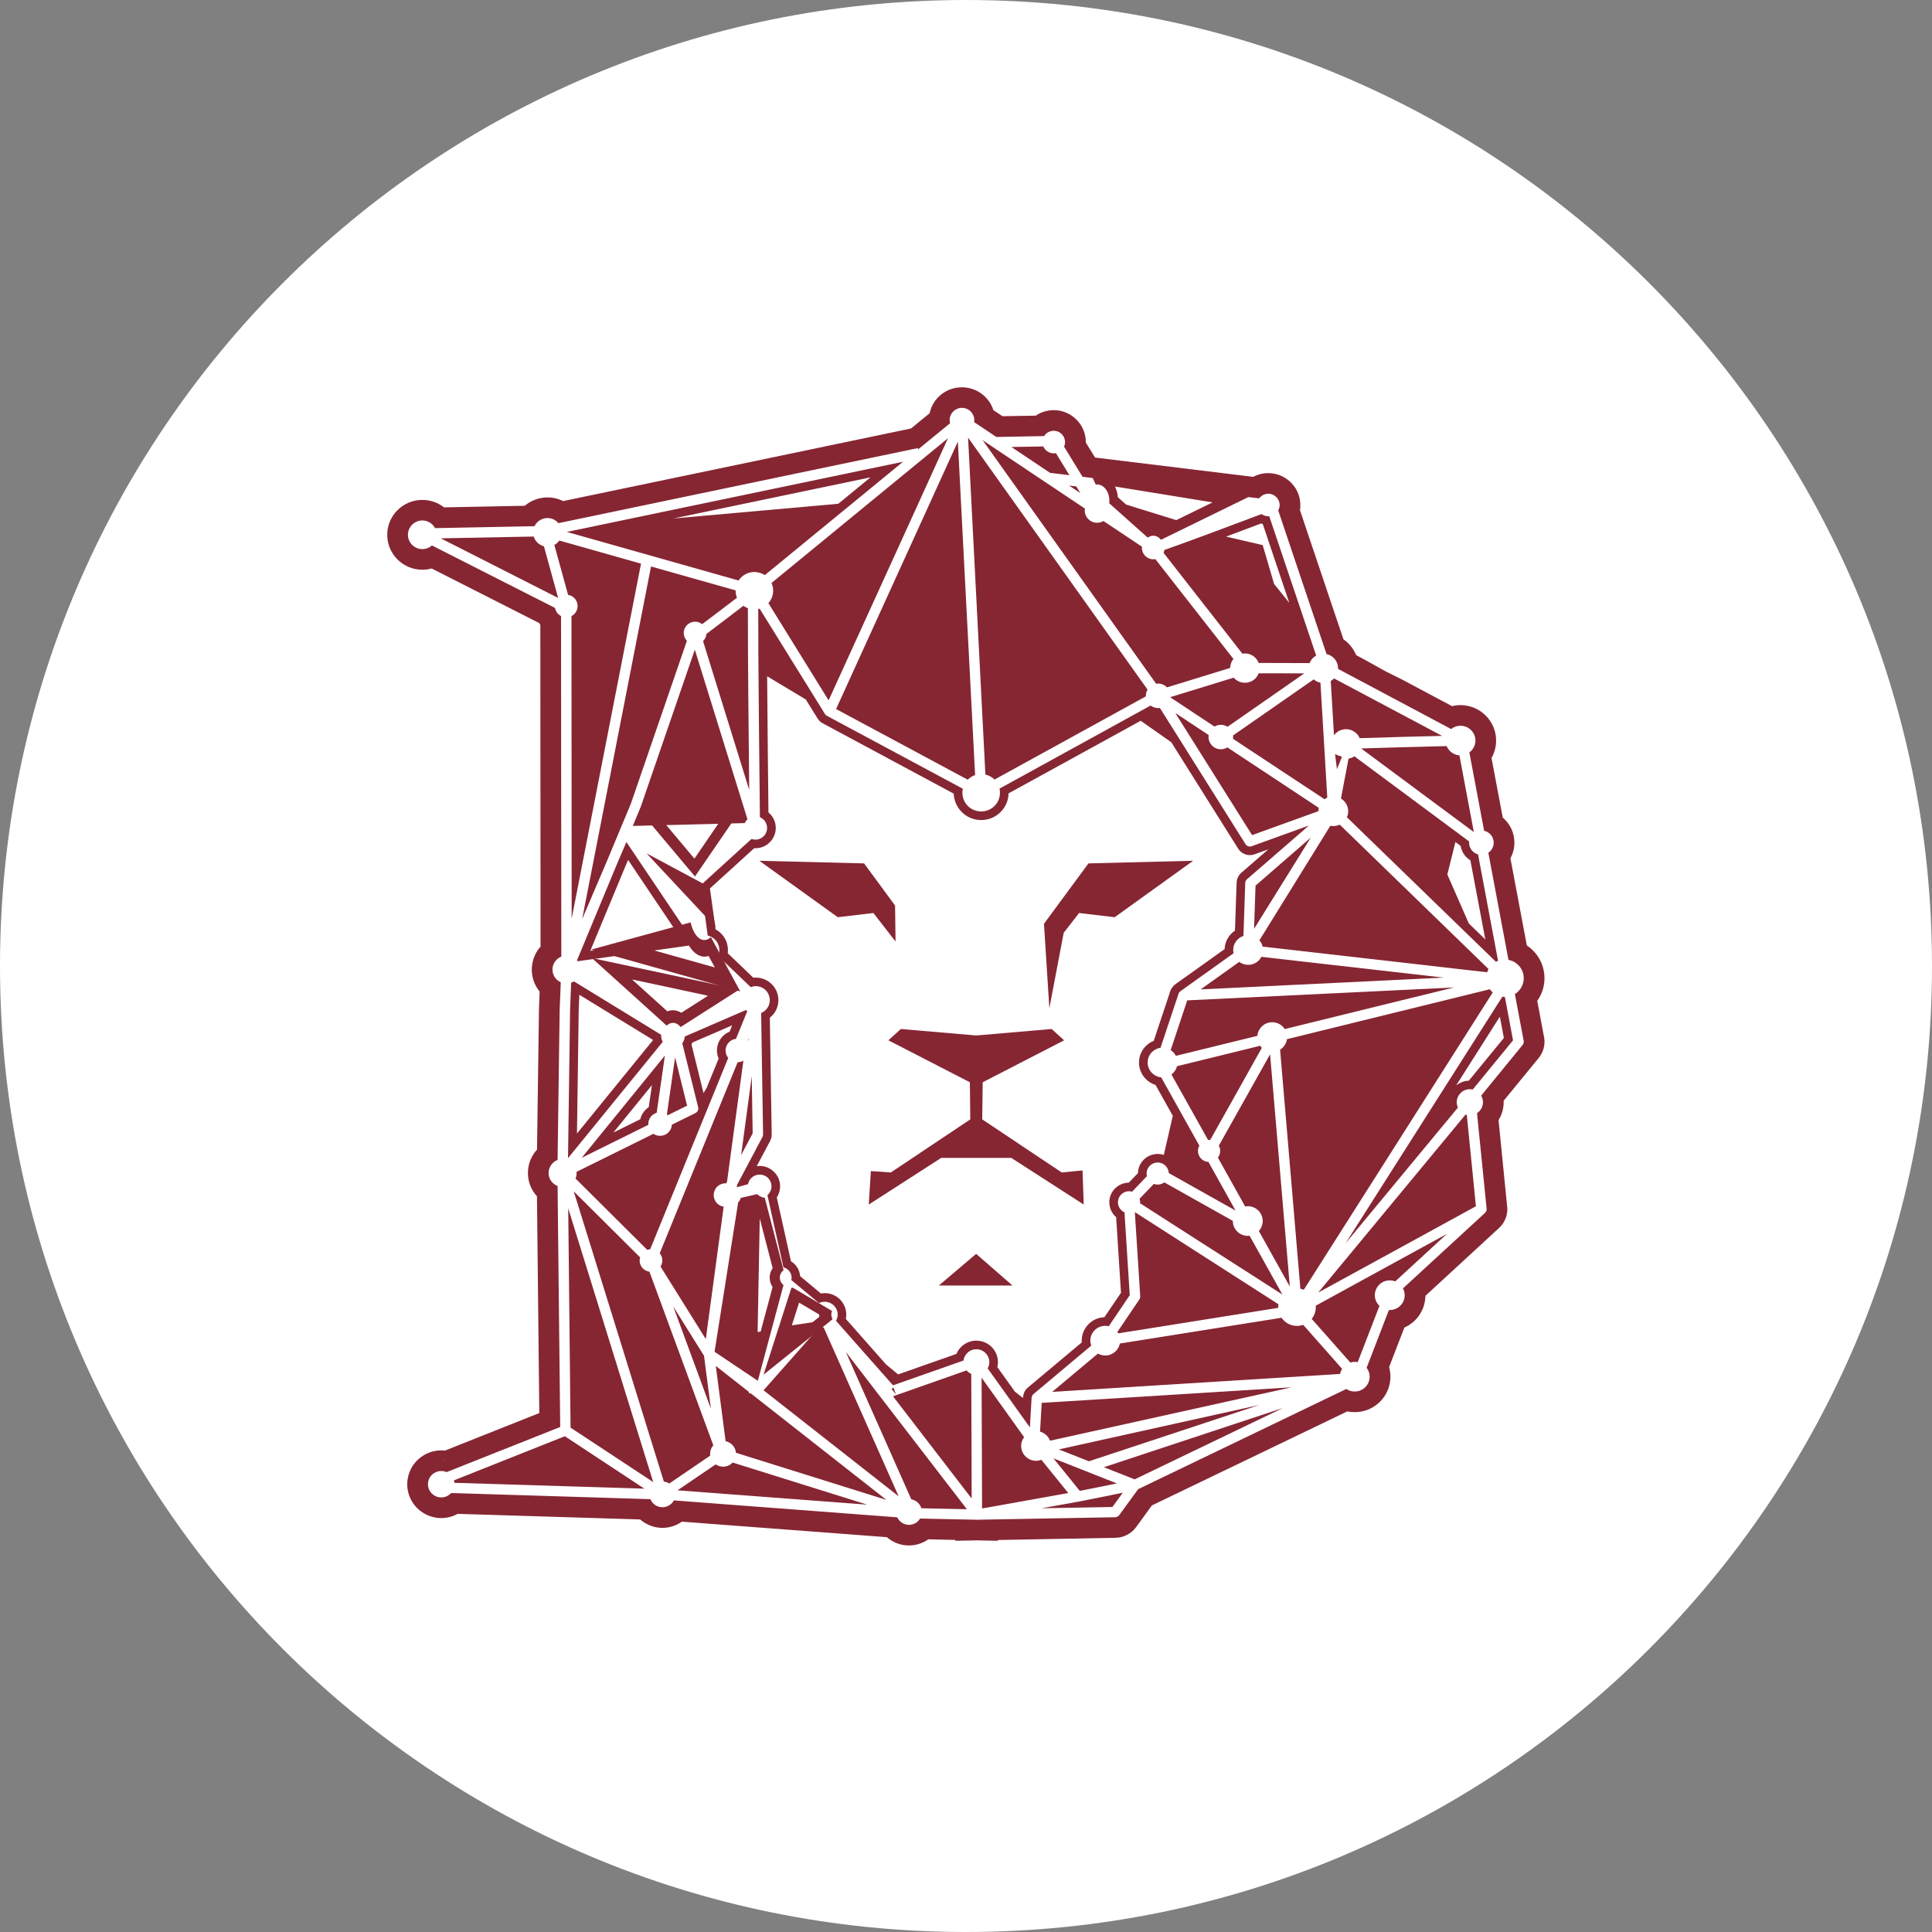 <svg width="28" height="28" viewBox="0 0 28 28" fill="none" xmlns="http://www.w3.org/2000/svg">
<rect x="0" y="0" width="28" height="28" fill="#808080" stroke="none"/>
<path d="M14 28C21.732 28 28 21.732 28 14C28 6.268 21.732 0 14 0C6.268 0 0 6.268 0 14C0 21.732 6.268 28 14 28Z" fill="white"/>
<path d="M18.11 17.909C18.101 17.91 18.093 17.911 18.084 17.911C17.964 17.911 17.867 17.814 17.867 17.696C17.867 17.695 17.867 17.695 17.867 17.694L16.874 17.136C16.847 17.156 16.814 17.168 16.778 17.168C16.758 17.168 16.739 17.165 16.722 17.158L16.515 17.374C16.52 17.39 16.524 17.407 16.524 17.424C16.524 17.429 16.523 17.434 16.523 17.439L18.586 18.762L18.11 17.909H18.11Z" fill="#862633"/>
<path d="M9.757 18.934L10.303 20.416L10.203 19.649L9.757 18.934Z" fill="#862633"/>
<path d="M16.194 19.304C16.198 19.311 16.203 19.317 16.206 19.324L18.525 18.954C18.525 18.937 18.526 18.92 18.529 18.903L16.447 17.567L16.525 18.787C16.526 18.803 16.521 18.819 16.512 18.833L16.194 19.304Z" fill="#862633"/>
<path d="M18.407 15.28L17.664 16.604C17.677 16.627 17.684 16.653 17.684 16.681C17.684 16.717 17.671 16.751 17.651 16.778L18.045 17.484C18.057 17.482 18.07 17.481 18.084 17.481C18.203 17.481 18.3 17.577 18.3 17.696C18.3 17.751 18.278 17.802 18.244 17.84L18.693 18.646L18.407 15.28Z" fill="#862633"/>
<path d="M19.107 11.756C19.107 11.739 19.109 11.723 19.113 11.708L17.788 10.832C17.76 10.849 17.728 10.859 17.693 10.859C17.595 10.859 17.515 10.78 17.515 10.682C17.515 10.672 17.516 10.663 17.517 10.653L17.033 10.333L18.146 12.103L19.107 11.756Z" fill="#862633"/>
<path fill-rule="evenodd" clip-rule="evenodd" d="M10.98 17.313C11.009 17.338 11.045 17.354 11.084 17.36L11.356 18.407C11.32 18.438 11.298 18.48 11.302 18.527C11.305 18.565 11.325 18.6 11.355 18.625L10.983 20.012L10.356 19.591L10.698 17.426C10.717 17.407 10.729 17.385 10.736 17.361L10.973 17.306C10.973 17.307 10.974 17.307 10.974 17.308C10.976 17.31 10.978 17.312 10.98 17.313ZM11.197 18.653C11.173 18.617 11.159 18.576 11.156 18.535C11.151 18.48 11.166 18.426 11.198 18.379L11.011 17.658L10.98 19.305L11.024 19.297L11.197 18.653Z" fill="#862633"/>
<path d="M11.205 8.561C11.205 8.628 11.181 8.691 11.136 8.741L12.009 10.15L13.264 7.396L13.739 6.351L11.181 8.449C11.197 8.484 11.205 8.521 11.205 8.561Z" fill="#862633"/>
<path d="M17.693 10.504C17.729 10.504 17.762 10.515 17.79 10.533L18.903 9.759L18.241 9.758C18.231 9.785 18.215 9.811 18.193 9.833C18.153 9.873 18.099 9.895 18.042 9.895C17.985 9.895 17.931 9.873 17.891 9.833C17.887 9.829 17.884 9.825 17.88 9.821L16.962 10.103C16.962 10.104 16.962 10.106 16.962 10.107L17.601 10.53C17.628 10.514 17.66 10.504 17.693 10.504Z" fill="#862633"/>
<path d="M10.895 15.597L10.741 16.741L10.908 16.425L10.895 15.597Z" fill="#862633"/>
<path d="M10.69 15.395L9.561 18.164C9.567 18.171 9.572 18.178 9.577 18.186C9.599 18.224 9.605 18.268 9.593 18.311C9.589 18.327 9.582 18.342 9.573 18.356L10.229 19.407L10.488 17.488C10.453 17.483 10.419 17.466 10.393 17.44C10.327 17.374 10.327 17.266 10.393 17.199C10.426 17.167 10.469 17.149 10.514 17.149C10.518 17.149 10.521 17.15 10.524 17.15L10.537 17.125L10.774 15.371C10.749 15.386 10.72 15.394 10.69 15.395Z" fill="#862633"/>
<path fill-rule="evenodd" clip-rule="evenodd" d="M21.292 12.195C21.291 12.201 21.291 12.207 21.291 12.212C21.291 12.294 21.346 12.362 21.421 12.383L21.711 13.925C21.701 13.929 21.69 13.933 21.68 13.939L19.52 11.844C19.532 11.818 19.539 11.788 19.539 11.757C19.539 11.679 19.497 11.611 19.434 11.573L19.544 10.995C19.575 10.989 19.604 10.978 19.629 10.961L21.292 12.195ZM21.287 13.383L21.526 13.615L21.31 12.469C21.235 12.423 21.183 12.347 21.169 12.26L21.093 12.203L20.976 12.674L21.287 13.383Z" fill="#862633"/>
<path fill-rule="evenodd" clip-rule="evenodd" d="M11.469 18.666C11.476 18.665 11.483 18.664 11.49 18.662L12.059 19C12.05 19.02 12.047 19.042 12.049 19.064C12.05 19.083 12.056 19.102 12.066 19.119L11.066 19.923L11.469 18.666ZM11.476 19.208L11.776 19.163L11.875 19.084C11.874 19.08 11.874 19.076 11.873 19.072C11.873 19.065 11.872 19.058 11.873 19.051L11.581 18.879L11.476 19.208Z" fill="#862633"/>
<path d="M17.523 16.521C17.528 16.521 17.533 16.521 17.539 16.522L17.927 15.83L18.288 15.185C18.279 15.176 18.27 15.166 18.263 15.156L17.058 15.452C17.05 15.485 17.034 15.515 17.011 15.541C17.001 15.553 16.989 15.563 16.977 15.572L17.508 16.521C17.513 16.521 17.518 16.521 17.523 16.521Z" fill="#862633"/>
<path d="M17.87 10.659C17.871 10.666 17.872 10.674 17.872 10.682C17.872 10.69 17.871 10.699 17.869 10.707L19.196 11.583C19.208 11.574 19.222 11.566 19.236 11.56L19.137 9.894C19.101 9.887 19.067 9.871 19.039 9.846L17.87 10.659Z" fill="#862633"/>
<path d="M18.299 13.719L21.553 14.091C21.558 14.074 21.565 14.059 21.573 14.044L20.056 12.572L19.416 11.951C19.387 11.965 19.356 11.972 19.323 11.972C19.308 11.972 19.294 11.971 19.28 11.968L18.252 13.628C18.275 13.653 18.291 13.684 18.299 13.719Z" fill="#862633"/>
<path d="M19.449 10.967C19.412 10.957 19.378 10.944 19.349 10.929L19.376 11.148L19.449 10.967Z" fill="#862633"/>
<path d="M16.994 15.136L16.966 15.219C16.998 15.24 17.024 15.268 17.041 15.302L18.223 15.012C18.231 14.908 18.316 14.822 18.424 14.815C18.428 14.815 18.433 14.815 18.438 14.815C18.514 14.815 18.581 14.854 18.62 14.914L19.951 14.586L21.072 14.311L17.206 14.498L16.994 15.136Z" fill="#862633"/>
<path fill-rule="evenodd" clip-rule="evenodd" d="M21.151 10.947L21.36 12.059L19.726 10.847C20.021 10.837 20.565 10.823 20.966 10.813C20.996 10.887 21.067 10.941 21.151 10.947Z" fill="#862633"/>
<path d="M18.846 18.678C18.863 18.681 18.88 18.686 18.896 18.692L21.634 14.383C21.629 14.378 21.623 14.373 21.618 14.368C21.608 14.358 21.6 14.348 21.591 14.337L18.652 15.06C18.643 15.124 18.606 15.179 18.552 15.212L18.761 17.674L18.846 18.678Z" fill="#862633"/>
<path d="M19.507 10.568C19.596 10.568 19.673 10.622 19.706 10.698C19.726 10.697 19.747 10.697 19.77 10.696C19.909 10.692 20.103 10.686 20.347 10.679C20.546 10.674 20.746 10.669 20.9 10.665L19.333 9.832C19.332 9.834 19.331 9.835 19.33 9.836C19.317 9.849 19.302 9.86 19.286 9.869L19.333 10.656C19.372 10.603 19.436 10.568 19.507 10.568Z" fill="#862633"/>
<path fill-rule="evenodd" clip-rule="evenodd" d="M18.006 9.474L16.863 8.012V8.012C16.869 7.998 16.873 7.984 16.876 7.97C17.205 7.856 17.941 7.579 18.284 7.45C18.311 7.47 18.345 7.482 18.381 7.482C18.386 7.482 18.39 7.482 18.394 7.482H18.395L19.075 9.501C19.058 9.511 19.042 9.522 19.028 9.536C19.006 9.558 18.99 9.583 18.98 9.61L18.242 9.608C18.231 9.581 18.215 9.555 18.193 9.533C18.153 9.493 18.099 9.47 18.042 9.47C18.03 9.47 18.018 9.472 18.006 9.474ZM18.301 7.595C18.292 7.593 18.283 7.59 18.275 7.587C18.145 7.635 17.963 7.704 17.769 7.777L18.3 7.9L18.465 8.463L18.685 8.736L18.301 7.595Z" fill="#862633"/>
<path d="M14.413 11.298C14.413 11.298 14.413 11.298 14.413 11.298L16.607 10.092C16.606 10.09 16.606 10.087 16.606 10.085C16.606 10.052 16.616 10.021 16.631 9.994L14.03 6.342L14.281 11.225C14.331 11.237 14.376 11.261 14.413 11.298Z" fill="#862633"/>
<path d="M14.025 11.3C14.026 11.299 14.027 11.298 14.027 11.298C14.057 11.268 14.093 11.246 14.132 11.233L13.882 6.4L12.117 10.276L14.025 11.3Z" fill="#862633"/>
<path d="M18.196 12.835L18.175 13.461L18.997 12.139L18.196 12.835Z" fill="#862633"/>
<path d="M16.785 9.907C16.835 9.907 16.881 9.928 16.913 9.962L17.829 9.68C17.829 9.634 17.845 9.588 17.876 9.55L16.744 8.103C16.738 8.104 16.733 8.105 16.727 8.105C16.723 8.105 16.718 8.106 16.714 8.106C16.629 8.106 16.557 8.039 16.55 7.955C16.549 7.945 16.549 7.934 16.551 7.924L15.992 7.551C15.965 7.567 15.934 7.576 15.9 7.576C15.801 7.576 15.721 7.497 15.721 7.399C15.721 7.389 15.722 7.38 15.724 7.371L15.149 6.987C15.149 6.987 15.149 6.987 15.149 6.987L14.386 6.477L14.24 6.378L16.756 9.91C16.765 9.908 16.775 9.907 16.785 9.907" fill="#862633"/>
<path d="M18.089 13.983C18.041 13.983 17.996 13.967 17.96 13.94L17.401 14.339L18.698 14.276L19.492 14.238L20.919 14.168L18.281 13.867C18.273 13.882 18.263 13.897 18.252 13.91C18.213 13.953 18.161 13.979 18.103 13.983C18.098 13.983 18.093 13.983 18.089 13.983Z" fill="#862633"/>
<path d="M15.499 6.887L15.303 6.567C15.297 6.568 15.291 6.569 15.284 6.57C15.28 6.57 15.276 6.57 15.271 6.57C15.204 6.57 15.146 6.529 15.12 6.47L14.658 6.478L15.218 6.853L15.499 6.887Z" fill="#862633"/>
<path fill-rule="evenodd" clip-rule="evenodd" d="M16.078 7.257C16.078 7.127 15.998 7.021 15.9 7.021C15.893 7.021 15.886 7.021 15.88 7.022L15.788 6.823L18.102 7.199L16.826 7.823C16.796 7.786 16.757 7.764 16.714 7.764C16.71 7.764 16.705 7.764 16.701 7.765C16.677 7.767 16.654 7.777 16.634 7.792L16.076 7.294C16.077 7.282 16.078 7.27 16.078 7.257ZM17.047 7.538L17.573 7.281L16.16 7.051C16.181 7.097 16.196 7.15 16.201 7.206L16.321 7.313L17.047 7.538Z" fill="#862633"/>
<path d="M15.658 7.147L15.598 7.05L15.493 7.037L15.658 7.147Z" fill="#862633"/>
<path fill-rule="evenodd" clip-rule="evenodd" d="M10.933 8.29C10.86 8.29 10.792 8.318 10.74 8.369C10.726 8.383 10.714 8.398 10.704 8.413L8.214 7.709L13.088 6.692L11.084 8.335C11.04 8.305 10.988 8.29 10.933 8.29ZM12.149 7.301L12.616 6.918L9.76 7.514L12.149 7.301Z" fill="#862633"/>
<path fill-rule="evenodd" clip-rule="evenodd" d="M14.314 19.832C14.332 19.801 14.34 19.765 14.338 19.729H14.338C14.331 19.631 14.249 19.554 14.151 19.554C14.146 19.554 14.142 19.554 14.138 19.555C14.088 19.558 14.043 19.58 14.01 19.618C13.984 19.646 13.969 19.681 13.964 19.718L12.942 20.077L12.116 19.142C12.133 19.112 12.142 19.077 12.14 19.04C12.133 18.942 12.051 18.866 11.953 18.866C11.949 18.866 11.945 18.866 11.941 18.866C11.915 18.867 11.891 18.874 11.869 18.885L11.468 18.551C11.472 18.537 11.473 18.522 11.472 18.507C11.467 18.439 11.418 18.383 11.354 18.367L11.122 17.321C11.123 17.321 11.123 17.321 11.123 17.32C11.126 17.318 11.129 17.316 11.131 17.313C11.163 17.281 11.181 17.238 11.181 17.193C11.181 17.147 11.163 17.105 11.131 17.072C11.099 17.04 11.056 17.023 11.01 17.023C10.964 17.023 10.921 17.04 10.889 17.072C10.864 17.097 10.848 17.128 10.841 17.162L10.678 17.207L10.683 17.171L11.05 16.478C11.056 16.466 11.059 16.454 11.059 16.442L11.031 14.681C11.055 14.671 11.078 14.656 11.097 14.637C11.176 14.559 11.176 14.43 11.097 14.351C11.058 14.313 11.007 14.292 10.953 14.292C10.928 14.292 10.903 14.297 10.88 14.306L10.407 13.854C10.416 13.832 10.423 13.807 10.425 13.782C10.428 13.725 10.409 13.669 10.371 13.626C10.341 13.592 10.301 13.569 10.257 13.559L10.157 12.828L10.891 12.159C10.909 12.165 10.928 12.169 10.948 12.169C10.993 12.169 11.036 12.151 11.068 12.119C11.134 12.053 11.134 11.946 11.068 11.88C11.052 11.864 11.033 11.851 11.013 11.843C11.008 11.362 10.987 9.535 10.989 8.826C10.996 8.824 11.002 8.823 11.009 8.821L11.956 10.348C11.956 10.348 11.957 10.349 11.958 10.35C11.96 10.354 11.963 10.357 11.966 10.36L11.969 10.363C11.973 10.367 11.978 10.37 11.982 10.373L11.983 10.373L11.984 10.374L13.954 11.431C13.95 11.45 13.948 11.47 13.948 11.489C13.948 11.562 13.976 11.63 14.027 11.681C14.079 11.732 14.147 11.76 14.22 11.76C14.293 11.76 14.361 11.732 14.413 11.681C14.464 11.63 14.492 11.562 14.492 11.489C14.492 11.469 14.49 11.448 14.486 11.429L16.676 10.225C16.706 10.248 16.744 10.262 16.785 10.262C16.793 10.262 16.802 10.261 16.81 10.26L18.051 12.234C18.065 12.256 18.089 12.269 18.115 12.269C18.123 12.269 18.132 12.267 18.14 12.264L18.97 11.964L18.072 12.743C18.057 12.757 18.047 12.776 18.047 12.797L18.021 13.564C17.93 13.594 17.867 13.682 17.873 13.782C17.874 13.793 17.876 13.804 17.878 13.815L17.107 14.366L17.106 14.367L17.104 14.369L17.103 14.369C17.101 14.371 17.099 14.372 17.098 14.374C17.093 14.379 17.088 14.385 17.085 14.391L17.084 14.391L17.08 14.403V14.403L16.912 14.907L16.819 15.186C16.767 15.193 16.721 15.218 16.686 15.257C16.648 15.3 16.629 15.356 16.633 15.413C16.64 15.52 16.724 15.604 16.829 15.614L17.382 16.604C17.369 16.627 17.362 16.653 17.362 16.681C17.362 16.766 17.429 16.836 17.514 16.84L17.741 17.247L17.907 17.545L16.939 17.001C16.935 16.916 16.864 16.848 16.778 16.848C16.689 16.848 16.617 16.92 16.617 17.008C16.617 17.021 16.619 17.034 16.622 17.046L16.407 17.271C16.393 17.267 16.378 17.264 16.363 17.264C16.274 17.264 16.202 17.336 16.202 17.424C16.202 17.489 16.241 17.545 16.297 17.57L16.373 18.771L16.069 19.221C16.053 19.217 16.036 19.215 16.018 19.215C15.899 19.215 15.802 19.311 15.802 19.43C15.802 19.455 15.807 19.48 15.815 19.502L14.978 20.204C14.977 20.204 14.977 20.205 14.976 20.206C14.976 20.206 14.976 20.206 14.975 20.207L14.972 20.21C14.97 20.212 14.968 20.214 14.966 20.216L14.964 20.22C14.962 20.222 14.961 20.225 14.959 20.228L14.958 20.231C14.954 20.239 14.952 20.247 14.951 20.256L14.951 20.257L14.926 20.687L14.314 19.832ZM14.13 19.43C14.137 19.43 14.144 19.43 14.15 19.43L14.15 19.43C14.315 19.43 14.452 19.557 14.462 19.721C14.464 19.752 14.462 19.783 14.454 19.813L14.709 20.169L14.826 20.26L14.828 20.238C14.83 20.218 14.835 20.199 14.843 20.181L14.848 20.171C14.852 20.163 14.855 20.157 14.86 20.151C14.862 20.148 14.864 20.145 14.866 20.142C14.871 20.136 14.875 20.13 14.88 20.125L14.887 20.118C14.891 20.115 14.894 20.112 14.897 20.109L15.678 19.455C15.677 19.446 15.677 19.438 15.677 19.43C15.677 19.247 15.823 19.097 16.005 19.09L16.012 19.081L16.246 18.736L16.176 17.64C16.114 17.587 16.077 17.508 16.077 17.424C16.077 17.269 16.203 17.142 16.359 17.14L16.492 17.002C16.495 16.848 16.622 16.724 16.778 16.724C16.809 16.724 16.839 16.729 16.867 16.738L16.997 16.171L16.747 15.724C16.615 15.682 16.517 15.563 16.508 15.421C16.502 15.331 16.532 15.243 16.592 15.175C16.627 15.135 16.672 15.104 16.721 15.084L16.944 14.415C16.945 14.411 16.946 14.407 16.948 14.403L16.948 14.401C16.956 14.375 16.967 14.334 16.997 14.3C17.016 14.277 17.037 14.262 17.051 14.252L17.051 14.252L17.057 14.248L17.748 13.755C17.752 13.646 17.809 13.546 17.898 13.487L17.922 12.793C17.923 12.738 17.948 12.686 17.99 12.649L18.382 12.309L18.183 12.381C18.161 12.389 18.138 12.393 18.115 12.393C18.045 12.393 17.982 12.358 17.945 12.3L16.975 10.757L16.532 10.446L14.617 11.498C14.615 11.601 14.574 11.696 14.501 11.769C14.426 11.844 14.326 11.885 14.22 11.885C14.114 11.885 14.014 11.844 13.939 11.769C13.867 11.697 13.826 11.603 13.822 11.502L11.913 10.477C11.903 10.471 11.894 10.464 11.885 10.456C11.883 10.453 11.88 10.45 11.877 10.447C11.87 10.44 11.864 10.434 11.859 10.426C11.856 10.423 11.853 10.419 11.849 10.413L11.678 10.137L11.118 9.801C11.123 10.531 11.133 11.382 11.137 11.774C11.144 11.78 11.15 11.786 11.156 11.792C11.212 11.847 11.243 11.921 11.243 11.999C11.243 12.078 11.212 12.152 11.156 12.207C11.096 12.267 11.014 12.298 10.93 12.293L10.289 12.876L10.371 13.47C10.406 13.488 10.438 13.514 10.465 13.544C10.525 13.612 10.555 13.7 10.549 13.79C10.549 13.799 10.548 13.807 10.547 13.815L10.918 14.17C10.929 14.169 10.941 14.168 10.953 14.168C11.041 14.168 11.123 14.202 11.185 14.264C11.313 14.391 11.313 14.598 11.185 14.725C11.176 14.734 11.167 14.742 11.157 14.75L11.184 16.44C11.184 16.473 11.176 16.506 11.161 16.536L10.967 16.901C10.981 16.899 10.995 16.898 11.01 16.898C11.089 16.898 11.163 16.929 11.219 16.985C11.275 17.04 11.306 17.114 11.306 17.193C11.306 17.251 11.289 17.307 11.258 17.355L11.463 18.279C11.538 18.324 11.589 18.404 11.596 18.495L11.897 18.746C11.909 18.744 11.92 18.742 11.932 18.742C11.939 18.741 11.946 18.741 11.953 18.741C12.117 18.741 12.254 18.869 12.264 19.032C12.266 19.06 12.264 19.088 12.259 19.115L12.841 19.774L13.016 19.919L13.861 19.622C13.874 19.591 13.892 19.562 13.915 19.536C13.97 19.473 14.047 19.436 14.13 19.43Z" fill="#862633"/>
<path d="M14.076 19.912C14.05 19.9 14.026 19.883 14.008 19.861L12.942 20.236L14.082 21.718L14.081 21.172L14.076 19.912Z" fill="#862633"/>
<path d="M15.093 21.157C15.073 21.164 15.052 21.169 15.03 21.17C15.025 21.171 15.02 21.171 15.016 21.171C14.902 21.171 14.807 21.082 14.8 20.97C14.796 20.917 14.813 20.867 14.842 20.828L14.226 19.967L14.233 21.862L15.482 21.638L15.093 21.157Z" fill="#862633"/>
<path d="M15.649 21.607L16.186 21.499L15.268 21.136L15.649 21.607Z" fill="#862633"/>
<path d="M10.843 15.074C10.845 15.076 10.847 15.079 10.849 15.081L10.854 15.046L10.843 15.074Z" fill="#862633"/>
<path d="M10.491 21.256C10.487 21.256 10.483 21.256 10.479 21.256C10.44 21.256 10.403 21.244 10.372 21.223L9.819 21.599L10.601 21.658L12.569 21.807L10.617 21.196C10.584 21.232 10.54 21.253 10.491 21.256Z" fill="#862633"/>
<path d="M11.883 19.225L11.066 20.149L13.024 21.686L11.937 19.238C11.918 19.236 11.9 19.232 11.883 19.225Z" fill="#862633"/>
<path d="M15.345 21.006L15.781 21.178L18.247 20.363L15.345 21.006Z" fill="#862633"/>
<path d="M13.207 21.729C13.276 21.742 13.333 21.792 13.353 21.859L14.013 21.873L12.259 19.595L13.207 21.729Z" fill="#862633"/>
<path d="M12.921 20.131L12.986 20.21L12.948 20.11L12.921 20.131Z" fill="#862633"/>
<path fill-rule="evenodd" clip-rule="evenodd" d="M19.502 18.017L21.773 14.445C21.785 14.447 21.797 14.448 21.81 14.448L21.928 15.077L21.344 15.79C21.331 15.787 21.317 15.786 21.302 15.786C21.298 15.786 21.294 15.786 21.29 15.786C21.239 15.789 21.193 15.812 21.16 15.85C21.126 15.888 21.109 15.936 21.113 15.987C21.114 16.01 21.12 16.032 21.129 16.052L19.502 18.017ZM21.284 15.662C21.285 15.662 21.287 15.661 21.288 15.661L21.795 15.043L21.737 14.734L21.103 15.732C21.153 15.691 21.215 15.666 21.282 15.662C21.282 15.662 21.283 15.662 21.284 15.662Z" fill="#862633"/>
<path d="M15.622 21.764L15.094 21.859L16.122 21.84L16.272 21.634L15.622 21.765V21.764H15.622Z" fill="#862633"/>
<path d="M19.069 18.923C19.074 18.99 19.055 19.059 19.01 19.114L19.57 19.747C19.59 19.741 19.612 19.737 19.634 19.737C19.649 19.737 19.663 19.739 19.677 19.741L19.992 18.926C19.951 18.887 19.925 18.832 19.925 18.771C19.925 18.653 20.022 18.556 20.142 18.556C20.17 18.556 20.197 18.562 20.221 18.571L20.969 17.883L20.47 18.156L19.069 18.923Z" fill="#862633"/>
<path fill-rule="evenodd" clip-rule="evenodd" d="M22.279 14.505L22.377 15.028H22.378C22.398 15.136 22.37 15.247 22.3 15.333L21.792 15.953C21.796 16.053 21.77 16.15 21.718 16.233L21.844 17.499L21.845 17.505L21.845 17.511C21.846 17.526 21.845 17.54 21.844 17.555L21.844 17.557L21.844 17.56L21.843 17.568L21.843 17.569L21.842 17.571C21.84 17.587 21.837 17.602 21.834 17.616C21.833 17.62 21.832 17.623 21.831 17.627C21.83 17.629 21.829 17.631 21.829 17.633C21.824 17.647 21.819 17.661 21.813 17.674C21.811 17.68 21.808 17.685 21.805 17.691C21.796 17.71 21.784 17.729 21.772 17.746L21.77 17.748L21.769 17.75L21.763 17.757L21.762 17.758L21.761 17.759C21.755 17.767 21.748 17.774 21.742 17.781L21.741 17.782L21.739 17.784L21.731 17.792L21.728 17.795L21.725 17.797L20.658 18.78C20.655 18.983 20.534 19.16 20.353 19.24L20.132 19.813C20.144 19.858 20.151 19.905 20.151 19.952C20.151 20.236 19.919 20.466 19.634 20.466C19.598 20.466 19.561 20.462 19.526 20.455L16.694 21.818L16.465 22.133C16.396 22.227 16.285 22.285 16.168 22.287L14.462 22.319L14.461 22.33L14.288 22.327L14.158 22.324L14.025 22.327L13.847 22.33V22.318L13.454 22.309C13.381 22.36 13.295 22.391 13.205 22.397C13.195 22.397 13.184 22.398 13.173 22.398C13.054 22.398 12.941 22.355 12.853 22.278L9.882 22.053C9.809 22.105 9.723 22.136 9.632 22.142C9.621 22.142 9.611 22.143 9.6 22.143C9.481 22.143 9.366 22.098 9.277 22.021L6.633 21.94C6.56 21.98 6.478 22.001 6.395 22.001C6.22 22.001 6.056 21.907 5.968 21.756C5.902 21.642 5.885 21.51 5.919 21.384C5.953 21.257 6.035 21.151 6.149 21.086C6.223 21.043 6.309 21.02 6.396 21.02C6.413 21.02 6.431 21.021 6.448 21.023L7.816 20.479L7.782 17.337C7.697 17.245 7.651 17.126 7.651 17C7.651 16.873 7.698 16.754 7.783 16.661L7.811 14.63L7.811 14.627V14.625L7.821 14.37C7.747 14.281 7.707 14.169 7.707 14.052C7.707 13.928 7.752 13.81 7.834 13.719L7.831 9.056C7.825 9.047 7.819 9.038 7.813 9.029L6.256 8.239C6.212 8.251 6.166 8.257 6.121 8.257C5.84 8.257 5.612 8.03 5.612 7.751C5.612 7.472 5.84 7.245 6.121 7.245C6.235 7.245 6.346 7.283 6.435 7.353L7.605 7.33C7.696 7.253 7.813 7.209 7.934 7.209C8.014 7.209 8.091 7.227 8.161 7.262L13.203 6.21L13.473 5.989C13.518 5.772 13.71 5.613 13.941 5.613C14.152 5.613 14.335 5.75 14.397 5.944L14.529 6.032L15.011 6.024C15.077 5.979 15.154 5.952 15.235 5.946C15.247 5.945 15.259 5.944 15.272 5.944C15.512 5.944 15.716 6.131 15.735 6.37C15.736 6.384 15.736 6.399 15.736 6.413L15.87 6.631L18.162 6.911C18.218 6.881 18.28 6.863 18.344 6.858C18.357 6.857 18.369 6.857 18.382 6.857C18.622 6.857 18.825 7.044 18.844 7.282C18.847 7.32 18.846 7.357 18.84 7.394L19.47 9.265C19.496 9.283 19.52 9.303 19.542 9.325C19.591 9.374 19.629 9.432 19.655 9.495L19.786 9.565L19.788 9.566L19.789 9.567L20.084 9.731L20.311 9.844L20.313 9.845L20.315 9.846L21.044 10.234C21.084 10.224 21.125 10.219 21.166 10.219C21.451 10.219 21.683 10.45 21.683 10.733C21.683 10.821 21.66 10.908 21.616 10.985L21.779 11.849C21.885 11.938 21.948 12.071 21.948 12.212C21.948 12.291 21.928 12.37 21.89 12.439L22.128 13.702C22.16 13.723 22.189 13.747 22.216 13.774C22.324 13.881 22.384 14.024 22.384 14.177C22.384 14.296 22.347 14.41 22.279 14.505ZM22.067 15.144L21.466 15.879C21.48 15.903 21.49 15.932 21.492 15.962C21.495 16.013 21.478 16.061 21.445 16.099C21.433 16.112 21.42 16.123 21.406 16.133L21.545 17.516V17.517V17.52C21.545 17.523 21.545 17.527 21.545 17.53L21.544 17.532L21.544 17.533C21.544 17.535 21.544 17.536 21.544 17.537C21.543 17.539 21.543 17.541 21.543 17.542L21.542 17.546C21.541 17.549 21.539 17.552 21.538 17.555L21.537 17.557C21.535 17.561 21.533 17.565 21.53 17.568L21.529 17.569C21.527 17.572 21.525 17.575 21.522 17.578L21.521 17.579L20.333 18.672C20.349 18.702 20.358 18.735 20.358 18.771C20.358 18.89 20.261 18.986 20.141 18.986C20.139 18.986 20.136 18.986 20.133 18.986L20.129 18.986L19.806 19.823C19.834 19.859 19.85 19.904 19.85 19.952C19.85 20.071 19.753 20.167 19.634 20.167C19.589 20.167 19.547 20.154 19.512 20.13L16.495 21.582L16.221 21.958C16.207 21.977 16.185 21.988 16.162 21.989L14.169 22.025V22.026L14.158 22.026L14.147 22.026V22.025L13.334 22.008C13.328 22.018 13.322 22.027 13.314 22.036C13.281 22.073 13.235 22.095 13.185 22.099C13.181 22.099 13.177 22.099 13.173 22.099C13.098 22.099 13.033 22.054 13.003 21.99L9.766 21.745C9.759 21.758 9.751 21.77 9.741 21.781C9.708 21.818 9.662 21.84 9.612 21.844C9.608 21.844 9.604 21.844 9.6 21.844C9.522 21.844 9.454 21.796 9.426 21.727L6.539 21.638C6.525 21.653 6.509 21.666 6.491 21.676C6.462 21.693 6.429 21.702 6.395 21.702C6.326 21.702 6.263 21.665 6.228 21.606C6.202 21.562 6.196 21.51 6.209 21.461C6.222 21.412 6.254 21.37 6.299 21.345C6.328 21.328 6.361 21.319 6.395 21.319C6.422 21.319 6.448 21.325 6.472 21.335L8.119 20.681L8.081 17.188C8.055 17.178 8.031 17.163 8.01 17.142C7.972 17.104 7.951 17.054 7.951 17C7.951 16.946 7.972 16.895 8.01 16.857C8.031 16.836 8.055 16.821 8.081 16.811L8.111 14.637L8.127 14.236C8.105 14.226 8.084 14.213 8.067 14.195C8.028 14.157 8.007 14.106 8.007 14.052C8.007 13.998 8.028 13.947 8.067 13.909C8.086 13.889 8.11 13.874 8.135 13.864L8.131 8.929C8.116 8.921 8.102 8.911 8.09 8.899C8.065 8.874 8.05 8.843 8.044 8.811L6.26 7.905C6.223 7.938 6.174 7.958 6.121 7.958C6.006 7.958 5.912 7.865 5.912 7.751C5.912 7.636 6.006 7.543 6.121 7.543C6.201 7.543 6.27 7.589 6.305 7.654L7.746 7.626C7.78 7.557 7.851 7.508 7.934 7.508C7.998 7.508 8.055 7.537 8.093 7.582L13.303 6.494L13.307 6.512L13.769 6.134C13.765 6.119 13.763 6.104 13.763 6.089C13.763 5.991 13.843 5.911 13.941 5.911C14.04 5.911 14.12 5.991 14.12 6.089C14.12 6.098 14.119 6.108 14.117 6.117L14.44 6.333L15.132 6.32C15.136 6.313 15.141 6.307 15.146 6.3C15.175 6.267 15.215 6.247 15.258 6.244C15.261 6.243 15.263 6.243 15.265 6.243C15.267 6.243 15.269 6.243 15.271 6.243C15.357 6.243 15.428 6.309 15.435 6.394C15.437 6.422 15.432 6.449 15.421 6.473L15.689 6.91L18.248 7.223C18.251 7.219 18.253 7.216 18.256 7.213C18.285 7.18 18.325 7.159 18.368 7.156C18.373 7.156 18.377 7.155 18.381 7.155C18.466 7.155 18.538 7.222 18.545 7.306C18.548 7.339 18.54 7.371 18.525 7.398L19.225 9.479C19.265 9.488 19.301 9.507 19.33 9.536C19.373 9.579 19.394 9.637 19.392 9.694L21.031 10.566C21.068 10.536 21.115 10.518 21.166 10.518C21.286 10.518 21.383 10.614 21.383 10.733C21.383 10.803 21.348 10.866 21.295 10.905L21.509 12.04C21.588 12.058 21.648 12.128 21.648 12.212C21.648 12.273 21.616 12.327 21.57 12.359L21.862 13.911C21.915 13.921 21.964 13.946 22.003 13.985C22.055 14.036 22.083 14.104 22.083 14.177C22.083 14.249 22.055 14.317 22.003 14.368C21.989 14.383 21.972 14.396 21.955 14.407L22.082 15.083C22.086 15.105 22.081 15.127 22.067 15.144L22.067 15.144ZM6.435 21.155C6.439 21.155 6.444 21.156 6.448 21.156C6.452 21.156 6.456 21.157 6.46 21.157H6.409C6.413 21.157 6.417 21.156 6.422 21.156L6.422 21.156C6.426 21.155 6.431 21.155 6.435 21.155V21.155Z" fill="#862633"/>
<path d="M21.24 16.153L19.104 18.733L20.523 17.957L21.39 17.482L21.258 16.158C21.251 16.156 21.246 16.155 21.24 16.153Z" fill="#862633"/>
<path d="M16.444 21.44L18.595 20.405L15.998 21.264L16.444 21.44Z" fill="#862633"/>
<path d="M18.887 19.201C18.858 19.21 18.828 19.216 18.797 19.216C18.724 19.216 18.656 19.188 18.605 19.136C18.593 19.124 18.582 19.111 18.573 19.098L16.23 19.471C16.211 19.57 16.123 19.645 16.018 19.645C15.979 19.645 15.943 19.634 15.912 19.617L15.249 20.172L19.422 19.912C19.427 19.886 19.437 19.861 19.451 19.839L19.252 19.613L18.887 19.201Z" fill="#862633"/>
<path d="M15.097 20.331L15.073 20.748C15.14 20.767 15.194 20.816 15.218 20.88L18.717 20.106L15.493 20.307L15.097 20.331Z" fill="#862633"/>
<path d="M10.851 20.188L10.854 20.176L10.854 20.173L10.374 19.796L10.516 20.887C10.596 20.903 10.659 20.971 10.666 21.055L12.847 21.738L10.882 20.195L10.851 20.188Z" fill="#862633"/>
<path fill-rule="evenodd" clip-rule="evenodd" d="M8.262 14.641L8.277 14.242C8.292 14.238 8.305 14.231 8.318 14.223L9.583 14.998C9.579 15.032 9.587 15.068 9.605 15.099L8.232 16.785L8.262 14.641ZM8.396 14.417L8.387 14.644L8.362 16.428L9.463 15.075L9.462 15.07L8.396 14.417Z" fill="#862633"/>
<path fill-rule="evenodd" clip-rule="evenodd" d="M9.662 14.864L8.578 13.885L10.713 14.342L9.864 14.885C9.833 14.846 9.794 14.824 9.753 14.824C9.72 14.824 9.689 14.838 9.662 14.864ZM9.672 14.657C9.698 14.646 9.726 14.641 9.753 14.641C9.795 14.641 9.836 14.654 9.874 14.678L10.261 14.431L9.16 14.195L9.672 14.657Z" fill="#862633"/>
<path d="M9.678 16.162L9.958 16.024L9.784 15.324L9.665 16.152C9.669 16.155 9.674 16.158 9.678 16.162" fill="#862633"/>
<path fill-rule="evenodd" clip-rule="evenodd" d="M9.636 15.298L9.517 16.128C9.49 16.136 9.465 16.15 9.445 16.17C9.409 16.206 9.393 16.255 9.396 16.302L8.43 16.78L9.636 15.298ZM9.279 16.221C9.291 16.169 9.318 16.121 9.357 16.082C9.371 16.069 9.386 16.056 9.402 16.045L9.448 15.727L8.889 16.414L9.279 16.221Z" fill="#862633"/>
<path d="M10.074 9.01C10.112 9.01 10.147 9.023 10.176 9.046C10.349 8.916 10.54 8.771 10.681 8.663C10.667 8.629 10.66 8.593 10.661 8.556L9.435 8.21L8.437 13.32L8.8 12.471L9.144 11.645L9.955 9.287C9.893 9.223 9.894 9.121 9.957 9.058C9.989 9.027 10.03 9.01 10.074 9.01Z" fill="#862633"/>
<path fill-rule="evenodd" clip-rule="evenodd" d="M9.888 15.119C9.91 15.091 9.923 15.057 9.924 15.022L10.81 14.638C10.816 14.644 10.823 14.65 10.83 14.655L10.666 15.056C10.628 15.06 10.593 15.077 10.566 15.104C10.503 15.166 10.499 15.265 10.554 15.332L9.423 18.105C9.408 18.107 9.394 18.11 9.38 18.114L8.341 17.08C8.354 17.049 8.359 17.016 8.356 16.983L9.47 16.432C9.498 16.451 9.531 16.461 9.566 16.461C9.612 16.461 9.655 16.444 9.687 16.411C9.718 16.381 9.735 16.342 9.737 16.3L10.079 16.131C10.11 16.115 10.127 16.08 10.118 16.046L9.888 15.119ZM10.477 15.016C10.505 14.988 10.538 14.967 10.574 14.952L10.611 14.86L10.033 15.11C10.03 15.12 10.026 15.129 10.022 15.139L10.196 15.842L10.244 15.76L10.415 15.342C10.367 15.233 10.389 15.104 10.477 15.016Z" fill="#862633"/>
<path fill-rule="evenodd" clip-rule="evenodd" d="M10.194 13.623C10.199 13.623 10.204 13.624 10.209 13.624C10.242 13.624 10.274 13.608 10.303 13.582L10.728 14.368L8.568 13.762L10.009 13.368C10.04 13.509 10.11 13.612 10.194 13.623ZM9.946 13.628L9.447 13.765L10.36 14.021L10.269 13.854C10.242 13.864 10.214 13.867 10.186 13.863C10.091 13.851 10.005 13.765 9.946 13.628Z" fill="#862633"/>
<path fill-rule="evenodd" clip-rule="evenodd" d="M10.003 13.701L8.373 13.931C8.369 13.927 8.366 13.922 8.362 13.918L8.939 12.529L9.078 12.203L10.04 13.633C10.024 13.653 10.011 13.676 10.003 13.701ZM9.103 12.463L9.054 12.578L8.555 13.78L9.864 13.595L9.103 12.463Z" fill="#862633"/>
<path fill-rule="evenodd" clip-rule="evenodd" d="M10.37 13.437L9.37 12.367L10.255 12.841L10.37 13.437Z" fill="#862633"/>
<path d="M8.323 8.667C8.387 8.731 8.387 8.835 8.323 8.899C8.311 8.911 8.297 8.921 8.282 8.929L8.285 13.314L9.29 8.169L8.106 7.834C8.087 7.86 8.063 7.882 8.034 7.898L8.233 8.621C8.267 8.627 8.298 8.642 8.323 8.667Z" fill="#862633"/>
<path d="M7.735 7.776L6.388 7.802L8.089 8.666L7.883 7.917C7.813 7.899 7.756 7.845 7.735 7.776Z" fill="#862633"/>
<path d="M6.579 21.454C6.583 21.466 6.585 21.478 6.586 21.49L9.339 21.575L8.186 20.815L6.579 21.454Z" fill="#862633"/>
<path d="M8.269 20.691L8.554 20.878L9.467 21.48L8.235 17.512L8.269 20.691Z" fill="#862633"/>
<path d="M10.839 8.815C10.816 8.806 10.794 8.795 10.773 8.78C10.61 8.906 10.39 9.072 10.238 9.187C10.235 9.225 10.219 9.261 10.19 9.29C10.19 9.29 10.189 9.291 10.189 9.291L10.858 11.448C10.851 10.739 10.837 9.398 10.839 8.815Z" fill="#862633"/>
<path d="M10.292 21.082C10.289 21.032 10.305 20.985 10.338 20.947C10.338 20.947 10.338 20.947 10.338 20.947L9.412 18.43C9.362 18.423 9.318 18.394 9.292 18.35C9.27 18.312 9.264 18.268 9.276 18.226C9.276 18.225 9.276 18.224 9.277 18.223L8.315 17.266L8.944 19.291L9.621 21.472C9.65 21.476 9.676 21.485 9.7 21.5L10.294 21.095C10.293 21.091 10.292 21.087 10.292 21.082Z" fill="#862633"/>
<path fill-rule="evenodd" clip-rule="evenodd" d="M10.072 12.703L9.282 11.762L10.757 11.703L10.072 12.703ZM9.647 11.947L10.064 12.444L10.425 11.916L9.647 11.947Z" fill="#862633"/>
<path d="M10.827 11.88C10.829 11.878 10.831 11.876 10.833 11.874L10.07 9.415L9.285 11.696C9.284 11.697 9.284 11.699 9.283 11.7L9.171 11.97L10.793 11.929C10.801 11.911 10.812 11.894 10.827 11.88Z" fill="#862633"/>
<path d="M12.979 13.645L12.972 13.124L12.523 12.513L11.005 12.475L12.142 13.293L12.658 13.232L12.979 13.645Z" fill="#862633"/>
<path d="M15.13 13.388L15.208 14.612L15.416 13.519L15.639 13.232L16.155 13.293L17.292 12.475L15.775 12.513L15.13 13.388Z" fill="#862633"/>
<path d="M15.387 16.992L14.235 16.223L14.242 15.685L15.422 15.077L15.241 14.913L14.149 15.007L13.056 14.913L12.875 15.077L14.056 15.685L14.062 16.223L12.911 16.992L12.621 16.972L12.591 17.457L13.641 16.781H14.149H14.656L15.706 17.457L15.689 16.963L15.387 16.992Z" fill="#862633"/>
<path d="M13.606 18.631H14.674L14.147 18.172L13.606 18.631Z" fill="#862633"/>
</svg>
